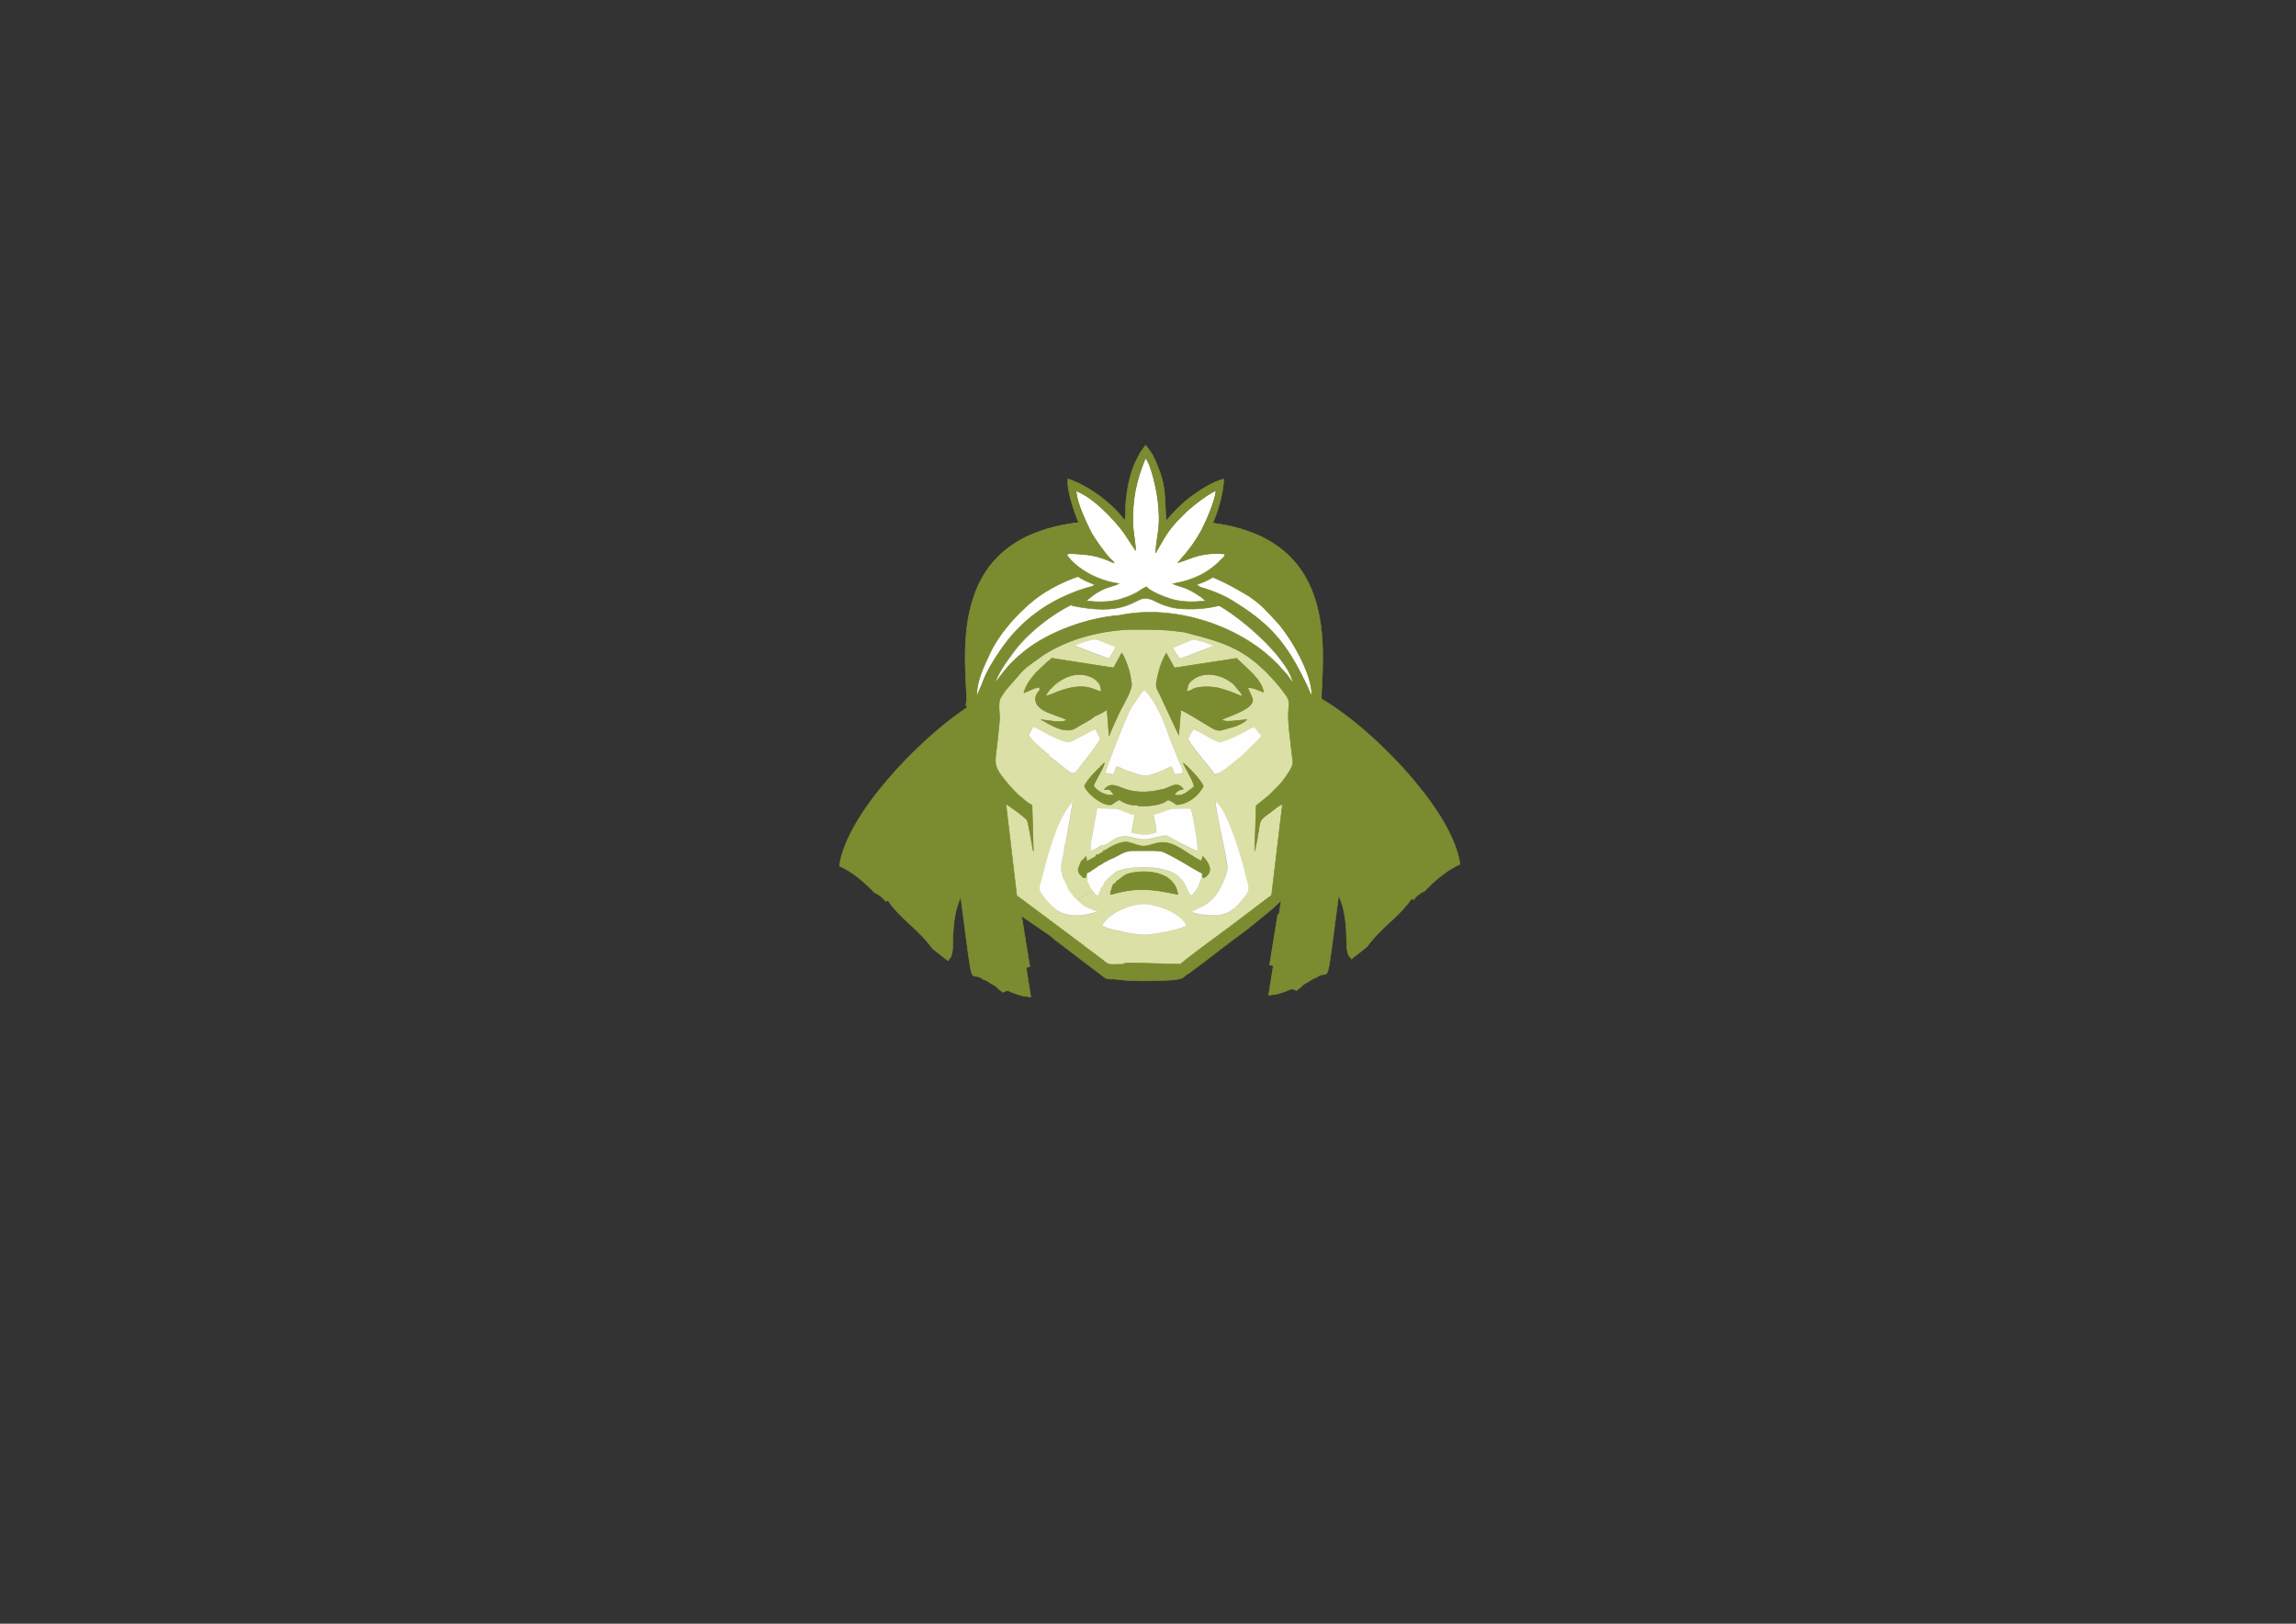 <?xml version="1.0" encoding="UTF-8"?>
<!DOCTYPE svg PUBLIC "-//W3C//DTD SVG 1.1//EN" "http://www.w3.org/Graphics/SVG/1.1/DTD/svg11.dtd">
<!-- Creator: CorelDRAW X6 -->
<svg xmlns="http://www.w3.org/2000/svg" xml:space="preserve" width="297mm" height="210mm" version="1.1" style="shape-rendering:geometricPrecision; text-rendering:geometricPrecision; image-rendering:optimizeQuality; fill-rule:evenodd; clip-rule:evenodd"
viewBox="0 0 29700 21000"
 xmlns:xlink="http://www.w3.org/1999/xlink">
 <rect x="0" y="0" width="29700" height="21000" fill="#333333" stroke="none"/>
 <defs>
  <style type="text/css">
   <![CDATA[
    .str0 {stroke:#7B8C30;stroke-width:7.62}
    .str1 {stroke:#DBE0A6;stroke-width:7.62}
    .fil2 {fill:#FEFEFE}
    .fil1 {fill:#020202}
    .fil0 {fill:#7B8C30}
    .fil6 {fill:#8F8F8F}
    .fil5 {fill:#969696}
    .fil3 {fill:#DBE0A6}
    .fil4 {fill:white}
   ]]>
  </style>
 </defs>
 <g id="Capa_x0020_1">
  <path class="fil0 str0" d="M12059 12265l203 161c45,-70 28,-4 54,-107 23,-90 -20,-437 112,-715 178,1345 100,913 292,1063 27,8 53,21 76,37l28 20c38,15 72,40 98,71 3,2 7,5 10,7 4,3 8,6 12,9 10,7 20,15 29,23 80,-40 79,-9 158,16 117,37 76,29 203,44l-61 -380c16,-4 32,-8 48,-12l-105 -648c-6,-3 -11,-6 -17,-8 -43,-235 -45,-399 -36,-626 3,-86 3,-185 10,-285l62 -218c-41,-199 11,-454 55,-599 18,-159 19,-275 108,-370 36,-337 311,-960 520,-1125 -85,-80 91,-88 -126,-57l-472 117c29,-200 58,-231 8,-437l-18 6c-133,821 -23,360 -865,943 -569,393 -1491,1335 -1587,2005 158,69 322,204 455,345 25,10 48,23 68,40 29,18 54,43 74,72l33 -9c154,231 404,379 572,618z"/>
  <path class="fil0 str0" d="M12508 9139l2117 -1821 533 -87c299,-51 573,-465 -992,-489 -1967,97 -1670,1709 -1658,2397z"/>
  <path class="fil0 str0" d="M17685 12242l-203 161c-45,-70 -28,-4 -54,-107 -23,-90 20,-437 -112,-715 -178,1345 -100,913 -292,1063 -27,8 -53,21 -76,37l-28 20c-38,15 -72,40 -98,71 -3,2 -7,5 -10,7 -4,3 -8,6 -12,9 -10,7 -20,15 -29,23 -80,-40 -79,-9 -158,16 -117,37 -76,29 -203,44l61 -380c-16,-4 -32,-8 -48,-12l105 -648c6,-3 11,-6 17,-8 43,-235 45,-399 36,-626 -3,-86 -3,-185 -10,-285l-62 -218c41,-199 -11,-454 -55,-599 -18,-159 -19,-275 -108,-370 -36,-337 -311,-960 -520,-1125 85,-80 -91,-88 126,-57l472 117c-29,-200 -58,-231 -8,-437l18 6c133,821 23,360 865,943 569,393 1491,1335 1587,2005 -158,69 -322,204 -455,345 -25,10 -48,23 -68,40 -29,18 -54,43 -74,72l-33 -9c-154,231 -404,379 -572,618z"/>
  <path class="fil0 str0" d="M17088 9139l-2117 -1821 158 -212c-2381,141 -2210,-512 301,-364 1967,97 1670,1709 1658,2397z"/>
  <path class="fil1" d="M13089 10365c-34,19 -22,16 -59,34 18,-31 27,-32 33,-69 61,35 12,-15 27,35z"/>
  <path class="fil1" d="M13089 10365l68 55c96,103 71,42 102,120l-170 -175z"/>
  <path class="fil1" d="M12873 10539c20,-22 44,-41 65,-49 -13,35 -17,28 -42,58 -8,10 -14,17 -18,22 -1,-10 -2,-21 -4,-31z"/>
  <path class="fil2" d="M13771 7845l-62 22 -66 40c-31,19 -19,13 -47,21 -33,39 -86,67 -129,92 -13,20 8,11 -21,10 -23,39 -39,43 -73,66 -14,28 0,27 -38,33 -17,35 -10,33 -44,47l-5 12c-22,41 -45,57 -76,89 -22,44 -68,89 -101,134 -39,52 -72,94 -104,139 -9,19 -13,28 -23,45 -21,37 -2,18 -38,42l-76 198c22,-21 43,-51 63,-79 22,-30 38,-48 60,-76 40,-51 90,-106 139,-142 40,-43 94,-80 138,-115 317,-255 804,-432 1211,-463 286,-56 625,-2 906,39l1 5c435,73 798,279 1109,559 50,45 66,74 117,124 51,53 70,95 114,148 0,-67 -48,-109 -55,-169l-366 -484c-20,-26 -29,-32 -55,-56 -172,-158 -326,-249 -597,-351 -494,-148 -1030,-170 -1541,-47 -114,27 -235,68 -341,119z"/>
  <path class="fil2" d="M13796 7702l37 -12 10 4c25,-22 -25,2 31,-21 13,-5 21,-4 30,-6l0 -13 32 -8 15 0c34,-19 17,-19 61,-14l0 -12 35 -9 10 -1c218,-80 596,-113 857,-102 200,8 670,72 795,163l25 14 28 -1c61,43 169,80 234,121 475,295 683,589 919,1081 9,24 16,41 25,62l28 53c16,-277 -287,-788 -463,-971 -141,-146 -161,-189 -351,-321 -279,-204 -633,-339 -996,-371 -193,-24 -659,-34 -836,21l-9 2 -38 2 -53 11 -42 8 -100 24 -45 14 -6 4c-214,73 -343,128 -517,237 -266,167 -579,507 -707,785 -75,163 -180,367 -170,557l66 -153 18 -50c50,-135 147,-280 218,-385 48,-71 237,-291 288,-318l29 -29c17,-40 131,-120 170,-147 65,-45 128,-90 206,-131l91 -49 79 -31 -6 -9z"/>
  <path class="fil3 str1" d="M14256 11970c62,-136 341,-277 546,-277 86,0 261,53 326,89 90,49 176,104 216,188 -56,51 -434,119 -542,121 -83,1 -211,-25 -289,-42 -81,-18 -202,-35 -258,-79zm-848 -1971c0,1 1,2 1,2 0,-1 -1,-2 -1,-2zm206 -159c6,-3 14,-5 22,-7 -22,-22 -31,-29 -58,-46 -4,-24 7,-9 -26,-37 -59,-50 -225,-185 -245,-245l3 2 56 -103c62,22 138,71 198,102 302,153 282,82 413,24 72,-32 125,-75 190,-95l62 125c-50,97 -180,253 -256,351 -54,70 -59,87 -98,89 -39,-19 -72,-52 -111,-77 -50,-33 -80,-70 -126,-90 -9,2 -17,4 -24,7zm752 1696c35,-60 2,-86 78,-122l-5 -13c64,-28 76,-87 202,-111 231,-44 560,1 594,279 -326,-68 -516,-96 -846,-4 -47,7 -15,11 -24,-29zm61 -255l-99 84c-39,45 -40,35 -63,100 -33,27 -16,7 -38,65 -14,37 -11,32 -34,58 -8,-5 -46,-31 -51,-55 -1,-5 -5,-5 -7,-8l-212 113c27,38 103,92 155,106l119 49c-179,61 -407,84 -555,-42 -76,-64 -105,-101 -160,-176 -55,-76 -34,-112 8,-262 26,-92 43,-184 69,-260 100,-297 127,-438 320,-692l-95 552c-27,43 -10,46 -18,94 -6,31 -14,67 -19,92 -18,66 -27,133 -9,195l116 382 293 -154c70,-37 -141,-396 -139,-398 7,-6 8,-9 19,-18l23 -27 7 31c-4,62 -6,18 15,29 14,-28 4,-4 28,-17l85 -47 -5 -16c32,-3 16,3 47,-13 29,-16 16,-14 52,-26l-8 -15 29 -5c66,-46 214,-131 311,-102 180,54 155,67 339,13 224,-66 377,124 593,227l18 -61c79,84 150,202 10,281 -26,-45 1,1 -24,-24 -24,84 -42,139 -92,208 -4,6 -22,26 -23,27 -18,16 -7,9 -32,16 -54,-91 -56,-142 -133,-225 -187,-202 -730,-148 -839,-78zm-188 -339c-48,29 -72,48 -132,72l3 -101 83 -457c65,4 210,2 260,12 64,12 139,61 224,76l-43 230c171,22 138,42 323,-2 10,-66 -26,-161 -34,-232 90,-17 143,-54 217,-71 36,-8 234,-14 263,-8l20 67c21,115 80,398 66,480 -31,-1 -347,-172 -401,-199 -72,3 -162,32 -234,45 -86,15 -146,-10 -228,-26 -228,-44 -239,101 -387,113zm1124 -2050l-16 52 63 -15c64,-58 251,-51 340,-32 54,11 114,31 164,49 55,19 106,46 160,62 -11,-26 -13,-32 -25,-50l-68 -81c-28,-29 -4,-15 -36,-39 -60,-44 -113,-76 -189,-97 -89,-24 -163,-26 -251,7 -37,14 -62,31 -86,51 -27,22 -48,42 -57,93zm-1807 39l-7 26 -23 43c43,-2 124,-43 172,-60 367,-132 464,-1 551,3 -3,-34 -10,-78 -29,-105 -68,-94 -196,-126 -312,-112 -242,30 -286,179 -351,203zm2758 589c-32,41 -86,90 -124,126 -43,41 -98,106 -143,140 -56,42 -235,199 -305,228l1 -1 -29 6c-63,-94 -298,-351 -344,-460l67 -121c95,32 263,154 350,169 78,-26 155,-60 226,-92 62,-29 153,-88 209,-108l94 114zm-194 2054c-103,142 -215,271 -411,267 -80,-2 -234,-12 -299,-44 113,-67 195,-71 306,-204 44,-53 152,-260 160,-355 8,-99 -154,-720 -153,-868 146,88 347,755 388,950 25,116 68,172 8,254zm-1822 -1575c-1,-23 261,-717 336,-844l142 -206c27,-30 6,-9 27,-22 116,102 236,364 286,507 209,598 295,565 103,580 -11,-40 -16,-69 -41,-101 -369,180 -354,116 -544,65 -70,-19 -108,-53 -167,-68l-38 106 -103 -18zm762 207c104,-32 165,-104 250,0l-35 8c-37,11 -52,28 -82,62 104,48 202,-65 257,-101 -11,-79 -104,-215 -139,-303 50,34 231,221 257,297 -24,50 -74,113 -134,158 -57,43 -121,72 -209,82 -48,-29 -59,-45 -113,-64 -58,43 -102,57 -186,70 -35,5 -203,26 -213,-3 -82,13 -172,-27 -230,-67 -41,15 -62,38 -102,63 -90,23 -291,-111 -348,-238 45,-110 238,-280 257,-303 -12,71 -107,210 -139,291 1,46 152,155 263,122l-54 -66 -71 -1c95,-119 196,-14 346,16 156,31 281,11 427,-22zm-47 -1204c-68,-129 -68,-120 -30,-283 21,-90 58,-198 105,-268l105 189 803 -123 102 94c101,100 221,194 248,343 -67,-22 -120,-60 -204,-58 17,56 56,106 64,167 -15,123 -342,208 -403,249 49,27 113,17 167,13 55,-4 104,-11 158,-17 -24,30 -60,48 -106,69 -38,18 -71,26 -112,37 -128,35 -139,56 -240,-2 -74,-42 -337,-211 -395,-228l-27 325 -237 -506zm-1633 -259c6,-20 -6,-6 19,-38l147 -140c24,-22 34,-20 60,-52l802 125 105 -192c52,82 108,241 118,351l8 42c12,77 -100,263 -141,343 -31,60 -134,286 -149,334l-26 -338 -75 46 -85 39c-52,50 -178,108 -232,144 -114,93 -299,-31 -461,-100 93,9 263,52 333,4 -93,-47 -234,-81 -312,-131 -100,-64 -131,-159 -38,-254 -14,-33 41,-48 -66,-25l-139 60c22,-98 74,-170 132,-218zm2043 -466c40,-7 239,54 272,80l-434 164c-2,-3 -5,-6 -7,-8l-41 -61c-19,-34 -28,-39 -41,-72l250 -103zm-1520 78c31,-19 229,-90 271,-80 76,18 172,72 254,93 -10,43 -58,111 -85,154l-439 -167zm-672 310c-8,23 13,-3 -17,28l-208 240c-24,35 -42,59 -63,98 -39,71 -5,203 -13,291 -9,94 -18,192 -29,288 -27,254 -67,284 111,498 53,64 140,163 202,209 28,21 16,13 40,35 15,13 66,49 97,66l17 596c-15,-64 -63,-371 -82,-406 -14,-26 -256,-203 -272,-205l10 91 129 1092 860 642c21,17 9,10 34,28 53,38 96,71 150,111 184,133 88,108 325,108 18,-28 171,-16 212,-17l429 12 111 2c21,-37 510,-389 587,-448l588 -444 140 -1175c-52,12 -107,69 -149,98 -202,144 -110,84 -210,506l20 -587c213,-176 100,-67 306,-276 30,-30 99,-126 125,-172 58,-100 44,-96 30,-227 -16,-148 -52,-397 -45,-535 7,-120 23,-144 -41,-233 -28,-39 -107,-143 -114,-168 -24,-7 -14,13 -22,-17 -47,-34 -87,-76 -118,-109l-117 -107c-305,-252 -595,-309 -932,-400l-71 -9c-226,-31 -411,-25 -637,-26 -270,10 -562,70 -793,164 -120,49 -209,93 -314,159l-278 200z"/>
  <path class="fil0 str0" d="M14112 7726c511,-123 1047,-101 1541,47 305,123 1007,715 1073,1060 -43,-53 -62,-95 -114,-148 -51,-50 -67,-79 -117,-124 -477,-476 -1315,-750 -2016,-602 -407,31 -910,209 -1227,463 -103,83 -178,151 -261,258 -22,29 -39,46 -60,76 -20,29 -41,58 -63,79 67,-166 148,-275 254,-416 213,-285 652,-612 990,-693zm1885 78c-301,-206 -751,-297 -1083,-297 -766,-44 -1537,246 -1975,908 -99,147 -174,267 -236,435l-66 153c-10,-190 95,-394 170,-557 128,-278 441,-618 707,-785 487,-304 1069,-387 1645,-323 306,38 492,101 698,205 91,46 186,101 297,165 190,132 210,175 351,321 176,182 479,694 463,971l-28 -53c-8,-22 -15,-39 -25,-62 -232,-484 -414,-767 -919,-1081zm-2350 4350c92,69 181,138 226,173 42,33 79,61 120,91l241 182c56,42 71,73 164,61l159 17c142,8 252,11 395,5 93,-4 325,1 365,-52l30 -24c39,-21 74,-50 111,-79 42,-33 77,-55 107,-79 41,-33 400,-309 568,-430 118,-99 454,-353 490,-439l190 -1297c3,-20 72,-142 68,-182 -4,-41 -10,-140 -13,-193 -10,-215 47,-571 222,-714 40,-388 -140,-730 -334,-1052 -1140,-1410 -2649,-830 -2674,-863 -987,204 -1423,1044 -1589,1839 3,5 7,9 10,14 88,113 270,117 260,260l-42 596c7,104 113,99 127,267l119 1423 622 426c21,15 40,32 55,51zm874 318c-237,0 -142,25 -325,-108 -54,-39 -97,-72 -150,-111 -25,-18 -13,-11 -34,-28l-860 -642 -129 -1092 -10 -91c17,1 258,178 272,205 19,35 67,342 82,406l-17 -596c-31,-17 -83,-53 -97,-66 -24,-22 -12,-15 -40,-35 -62,-45 -149,-145 -202,-209 -178,-214 -138,-243 -111,-498 10,-96 20,-194 29,-288 8,-89 -26,-221 13,-291 21,-39 39,-62 63,-98l208 -240c86,-85 192,-153 295,-227 105,-66 194,-110 314,-159 231,-94 523,-154 793,-164 227,1 411,-5 637,26l71 9c338,91 627,148 932,400l117 107c102,111 159,165 253,295 64,88 48,112 41,233 -8,138 29,387 45,535 14,131 27,127 -30,227 -27,46 -96,142 -125,172 -206,209 -93,100 -306,276l-20 587c100,-422 8,-362 210,-506 42,-30 97,-86 149,-98l-140 1175 -588 444c-77,58 -566,411 -587,448l-111 -2 -429 -12c-41,1 -194,-11 -212,17zm-1547 -2000c-12,6 -24,12 -36,18l36 -18zm1395 640c90,-35 169,-108 283,-105 80,2 338,-10 390,14 223,102 336,191 503,278l-1 33c24,24 -3,-21 24,24 140,-79 69,-196 -10,-281l-18 61c-217,-104 -370,-293 -593,-227 -184,54 -159,41 -339,-13 -98,-29 -245,56 -311,102l-29 5 8 15c-37,12 -24,10 -52,26 -30,16 -15,11 -47,13l5 16 -85 47c-24,13 -14,-10 -28,17 -20,-12 -19,33 -15,-29l-7 -31 -23 27c-11,9 -12,12 -19,18 -5,4 -11,13 -12,10 -1,-2 -4,3 -6,4l-41 103c4,68 30,71 64,112l34 1c6,-60 7,-28 17,-41 7,-21 -12,-2 13,-20 4,-3 21,-9 26,-11 42,-36 77,-46 112,-79 23,-11 48,-24 60,-36l98 -52zm69 288l5 13c-76,35 -43,61 -78,122 9,40 -22,37 24,29 329,-93 519,-64 846,4 -34,-278 -363,-323 -594,-279 -126,24 -138,83 -202,111zm272 -989c10,29 179,9 213,3 85,-13 129,-27 186,-70 54,19 65,35 113,64 89,-10 153,-39 209,-82 60,-45 110,-108 134,-158 -27,-76 -207,-263 -257,-297 35,89 128,224 139,303 -55,36 -153,149 -257,101 30,-34 46,-51 82,-62l35 -8c-84,-104 -146,-32 -250,0 -146,34 -271,53 -427,22 -150,-30 -251,-135 -346,-16l71 1 54 66c-111,32 -262,-76 -263,-122 32,-82 127,-220 139,-291 -19,24 -212,193 -257,303 58,127 258,262 348,238 41,-25 62,-48 102,-63 58,40 148,80 230,67zm-465 -1187l75 -46 26 338c15,-48 118,-274 149,-334 41,-79 153,-265 141,-343l-8 -42c-10,-111 -66,-269 -118,-351l-105 192 -802 -125c-26,32 -35,30 -60,52l-147 140c-62,76 -128,155 -151,256l139 -60c107,-22 52,-7 66,25 -93,95 -63,190 38,254 78,50 219,84 312,131 -71,48 -241,5 -333,-4 133,73 316,198 461,100 54,-37 181,-95 232,-144l85 -39zm-340 -497c116,-14 244,18 312,112 19,26 26,71 29,105 -88,-5 -184,-135 -551,-3 -47,17 -129,58 -172,60 70,-125 212,-242 382,-273zm1456 164c9,-51 30,-71 57,-93 25,-20 50,-37 86,-51 88,-33 163,-30 251,-7 77,20 130,52 189,97 32,24 8,10 36,39l68 81c12,18 14,24 25,50 -53,-16 -105,-43 -160,-62 -51,-18 -110,-37 -164,-49 -89,-18 -276,-25 -340,32l-63 15 16 -52zm-114 616l27 -325c57,17 321,186 395,228 101,58 111,37 240,2 41,-11 75,-19 112,-37 45,-21 82,-39 106,-69 -55,6 -104,13 -158,17 -54,4 -118,14 -167,-13 61,-41 387,-126 403,-249 -8,-61 -47,-111 -64,-167 84,-2 137,37 204,58 -27,-148 -148,-243 -248,-343l-102 -94 -803 123 -105 -189c-47,70 -84,178 -105,268 -38,162 -38,153 30,283l237 506z"/>
  <path class="fil2" d="M15173 8378c13,33 22,38 41,72l41 61c1,2 4,5 7,8l434 -164c-33,-25 -232,-87 -272,-80l-250 103zm-1063 2532l-3 101c61,-24 84,-42 132,-72 148,-12 159,-157 387,-113 82,16 141,41 228,26 72,-13 162,-42 234,-45 53,27 370,198 401,199 14,-82 -45,-365 -66,-480l-20 -67c-30,-5 -228,0 -263,8 -74,17 -127,54 -217,71 8,71 44,165 34,232 -185,44 -153,24 -323,2l43 -230c-85,-15 -160,-64 -224,-76 -50,-9 -195,-8 -260,-12l-83 457zm260 201l-98 52c-12,12 -37,26 -60,36 -36,32 -71,43 -112,79 -5,2 -22,8 -26,11 -25,17 -6,-1 -13,20 5,13 10,26 10,40 0,3 -1,6 -1,9l-4 32c4,32 20,28 36,82 17,30 20,26 34,52 2,3 6,3 7,8 5,24 44,50 51,55 23,-26 20,-21 34,-58 22,-58 5,-38 38,-65 23,-65 24,-55 63,-100l99 -84c109,-70 652,-124 839,78 77,83 78,134 133,225 26,-8 14,0 32,-16 1,-1 18,-21 23,-27 50,-69 68,-124 92,-208l1 -33c-167,-87 -281,-175 -503,-278 -52,-24 -310,-11 -390,-14 -114,-3 -193,70 -283,105zm1041 684c64,32 219,43 299,44 195,4 307,-125 411,-267 60,-82 17,-138 -8,-254 -41,-194 -242,-862 -388,-950 -1,148 161,769 153,868 -8,95 -116,302 -160,355 -111,133 -194,137 -306,204zm-1154 174c56,44 176,60 258,79 78,18 206,43 289,42 107,-1 486,-70 542,-121 -40,-84 -125,-139 -216,-188 -65,-35 -240,-89 -326,-89 -205,0 -484,140 -546,277zm-178 -226c-52,-14 -127,-78 -154,-115 -26,-17 -45,-35 -59,-68 -50,-42 -54,-74 -76,-127 -27,-62 -37,-67 -53,-141 -18,-62 -8,-129 9,-195 5,-24 14,-61 19,-92 9,-48 -9,-50 18,-94l95 -552c-193,254 -220,395 -320,692 -26,76 -43,168 -69,260 -42,150 -64,186 -8,262 55,76 85,112 160,176 148,126 376,103 555,42l-119 -49zm220 -1746l103 18 38 -106c59,15 97,49 167,68 189,51 175,115 544,-65 25,31 30,61 41,101 192,-15 106,18 -103,-580 -50,-144 -170,-405 -286,-507 -20,13 1,-8 -27,22l-142 206c-74,127 -337,821 -336,844zm-987 -492c11,55 178,191 236,240 32,27 21,12 25,36 33,20 41,27 65,50 41,18 68,53 113,84 43,29 78,69 125,83 40,-2 44,-19 98,-89 76,-98 206,-254 256,-351l-62 -125c-65,20 -118,63 -190,95 -130,58 -111,129 -413,-24 -60,-31 -135,-80 -198,-102l-56 103zm2432 504c57,-12 249,-181 306,-224 44,-33 97,-95 139,-135 39,-37 98,-91 127,-132l-94 -115c-55,20 -146,79 -209,108 -70,33 -147,66 -226,92 -87,-14 -255,-136 -350,-169l-67 121c46,109 281,365 344,460l29 -6zm-1840 -1657l439 167c27,-42 75,-111 85,-154 -82,-21 -178,-75 -254,-93 -41,-10 -240,61 -271,80z"/>
  <path class="fil4" d="M14687 7116l-150 -228c-139,-186 -393,-452 -607,-536 -13,8 -15,-14 -8,17 10,140 132,396 187,505 45,89 182,279 252,352 17,17 26,21 42,41l22 22c-21,-8 -7,-4 -22,-11 -210,-97 -315,-107 -570,-120l-32 24c125,172 376,322 671,367 -111,53 -216,37 -419,221 131,21 314,17 436,-20 236,-73 262,-129 341,-160 39,57 240,134 323,159 137,41 288,39 438,24 -28,-42 -131,-103 -188,-134 -89,-48 -144,-52 -232,-88 253,-48 452,-132 621,-310 27,-28 51,-38 52,-75 -111,-14 -232,-6 -335,20 -103,25 -181,65 -273,92 16,-30 164,-164 300,-411 56,-101 184,-389 194,-525 -76,32 -177,107 -240,155 -80,60 -146,119 -212,187 -197,201 -208,262 -330,466 18,-253 71,-329 31,-669 -17,-149 -86,-473 -161,-559 -123,297 -175,538 -162,872 4,96 36,244 32,322z"/>
  <path class="fil5" d="M13802 7183l32 -24 -38 4c-13,39 -3,4 6,19z"/>
  <path class="fil6" d="M13923 6369c-7,-31 -6,-9 8,-17l-23 -18c8,46 6,24 15,34z"/>
  <path class="fil0 str0" d="M15237 7278c93,-27 171,-67 273,-92 103,-25 224,-34 335,-20 -1,37 -25,46 -52,75 -169,178 -368,262 -621,310 87,36 143,40 232,88 58,31 161,92 188,134 -150,14 -301,17 -438,-24 -83,-25 -284,-102 -323,-159 -79,31 -105,87 -341,160 -123,38 -305,42 -436,20 203,-184 307,-168 419,-221 -295,-46 -546,-195 -671,-367 -9,-15 -19,20 -6,-19l38 -4c255,12 359,23 570,120l0 -11c-16,-20 -26,-24 -42,-41 -69,-73 -207,-263 -252,-352 -55,-109 -177,-364 -187,-505 -10,-10 -8,12 -15,-34l23 18c214,84 468,350 607,536l150 228c4,-78 -29,-226 -32,-322 -12,-334 39,-575 162,-872 75,86 144,410 161,559 40,340 -13,416 -31,669 123,-203 133,-264 330,-466 66,-68 133,-127 212,-187 63,-48 164,-122 240,-154 -9,135 -138,423 -194,525 -137,247 -285,382 -300,411zm-343 474c124,64 238,113 396,122 192,10 317,-5 489,-42 -30,-60 -162,-167 -216,-211 -18,-14 -21,-16 -39,-26l-44 -35c119,-35 248,-109 323,-177 70,-63 176,-163 217,-276 -107,-80 -350,-28 -480,-22l-30 12 19 -21c27,-67 109,-179 191,-390 52,-133 104,-328 110,-490 -139,31 -323,153 -419,224 -111,82 -241,210 -324,317 -32,-309 14,-430 -144,-783 -51,-113 -64,-112 -122,-195l-3 0c-10,15 -4,7 -15,21 -53,67 -64,94 -102,168 -75,145 -112,329 -132,491 -12,99 -6,202 -17,296 -18,-18 -17,-21 -30,-38 -166,-210 -456,-420 -707,-503 -24,160 118,543 198,698 21,40 30,61 53,99 21,34 45,68 59,102 -84,-18 -157,-32 -250,-32 -47,0 -86,2 -130,9 -48,7 -84,11 -123,36 46,148 238,307 370,380 59,33 112,50 170,80 -63,43 -110,74 -161,119 -26,23 -45,45 -70,70 -13,13 -19,19 -32,32 -23,23 -20,17 -36,45 637,135 787,-55 911,-88 30,-8 93,-4 118,9z"/>
 </g>
</svg>
